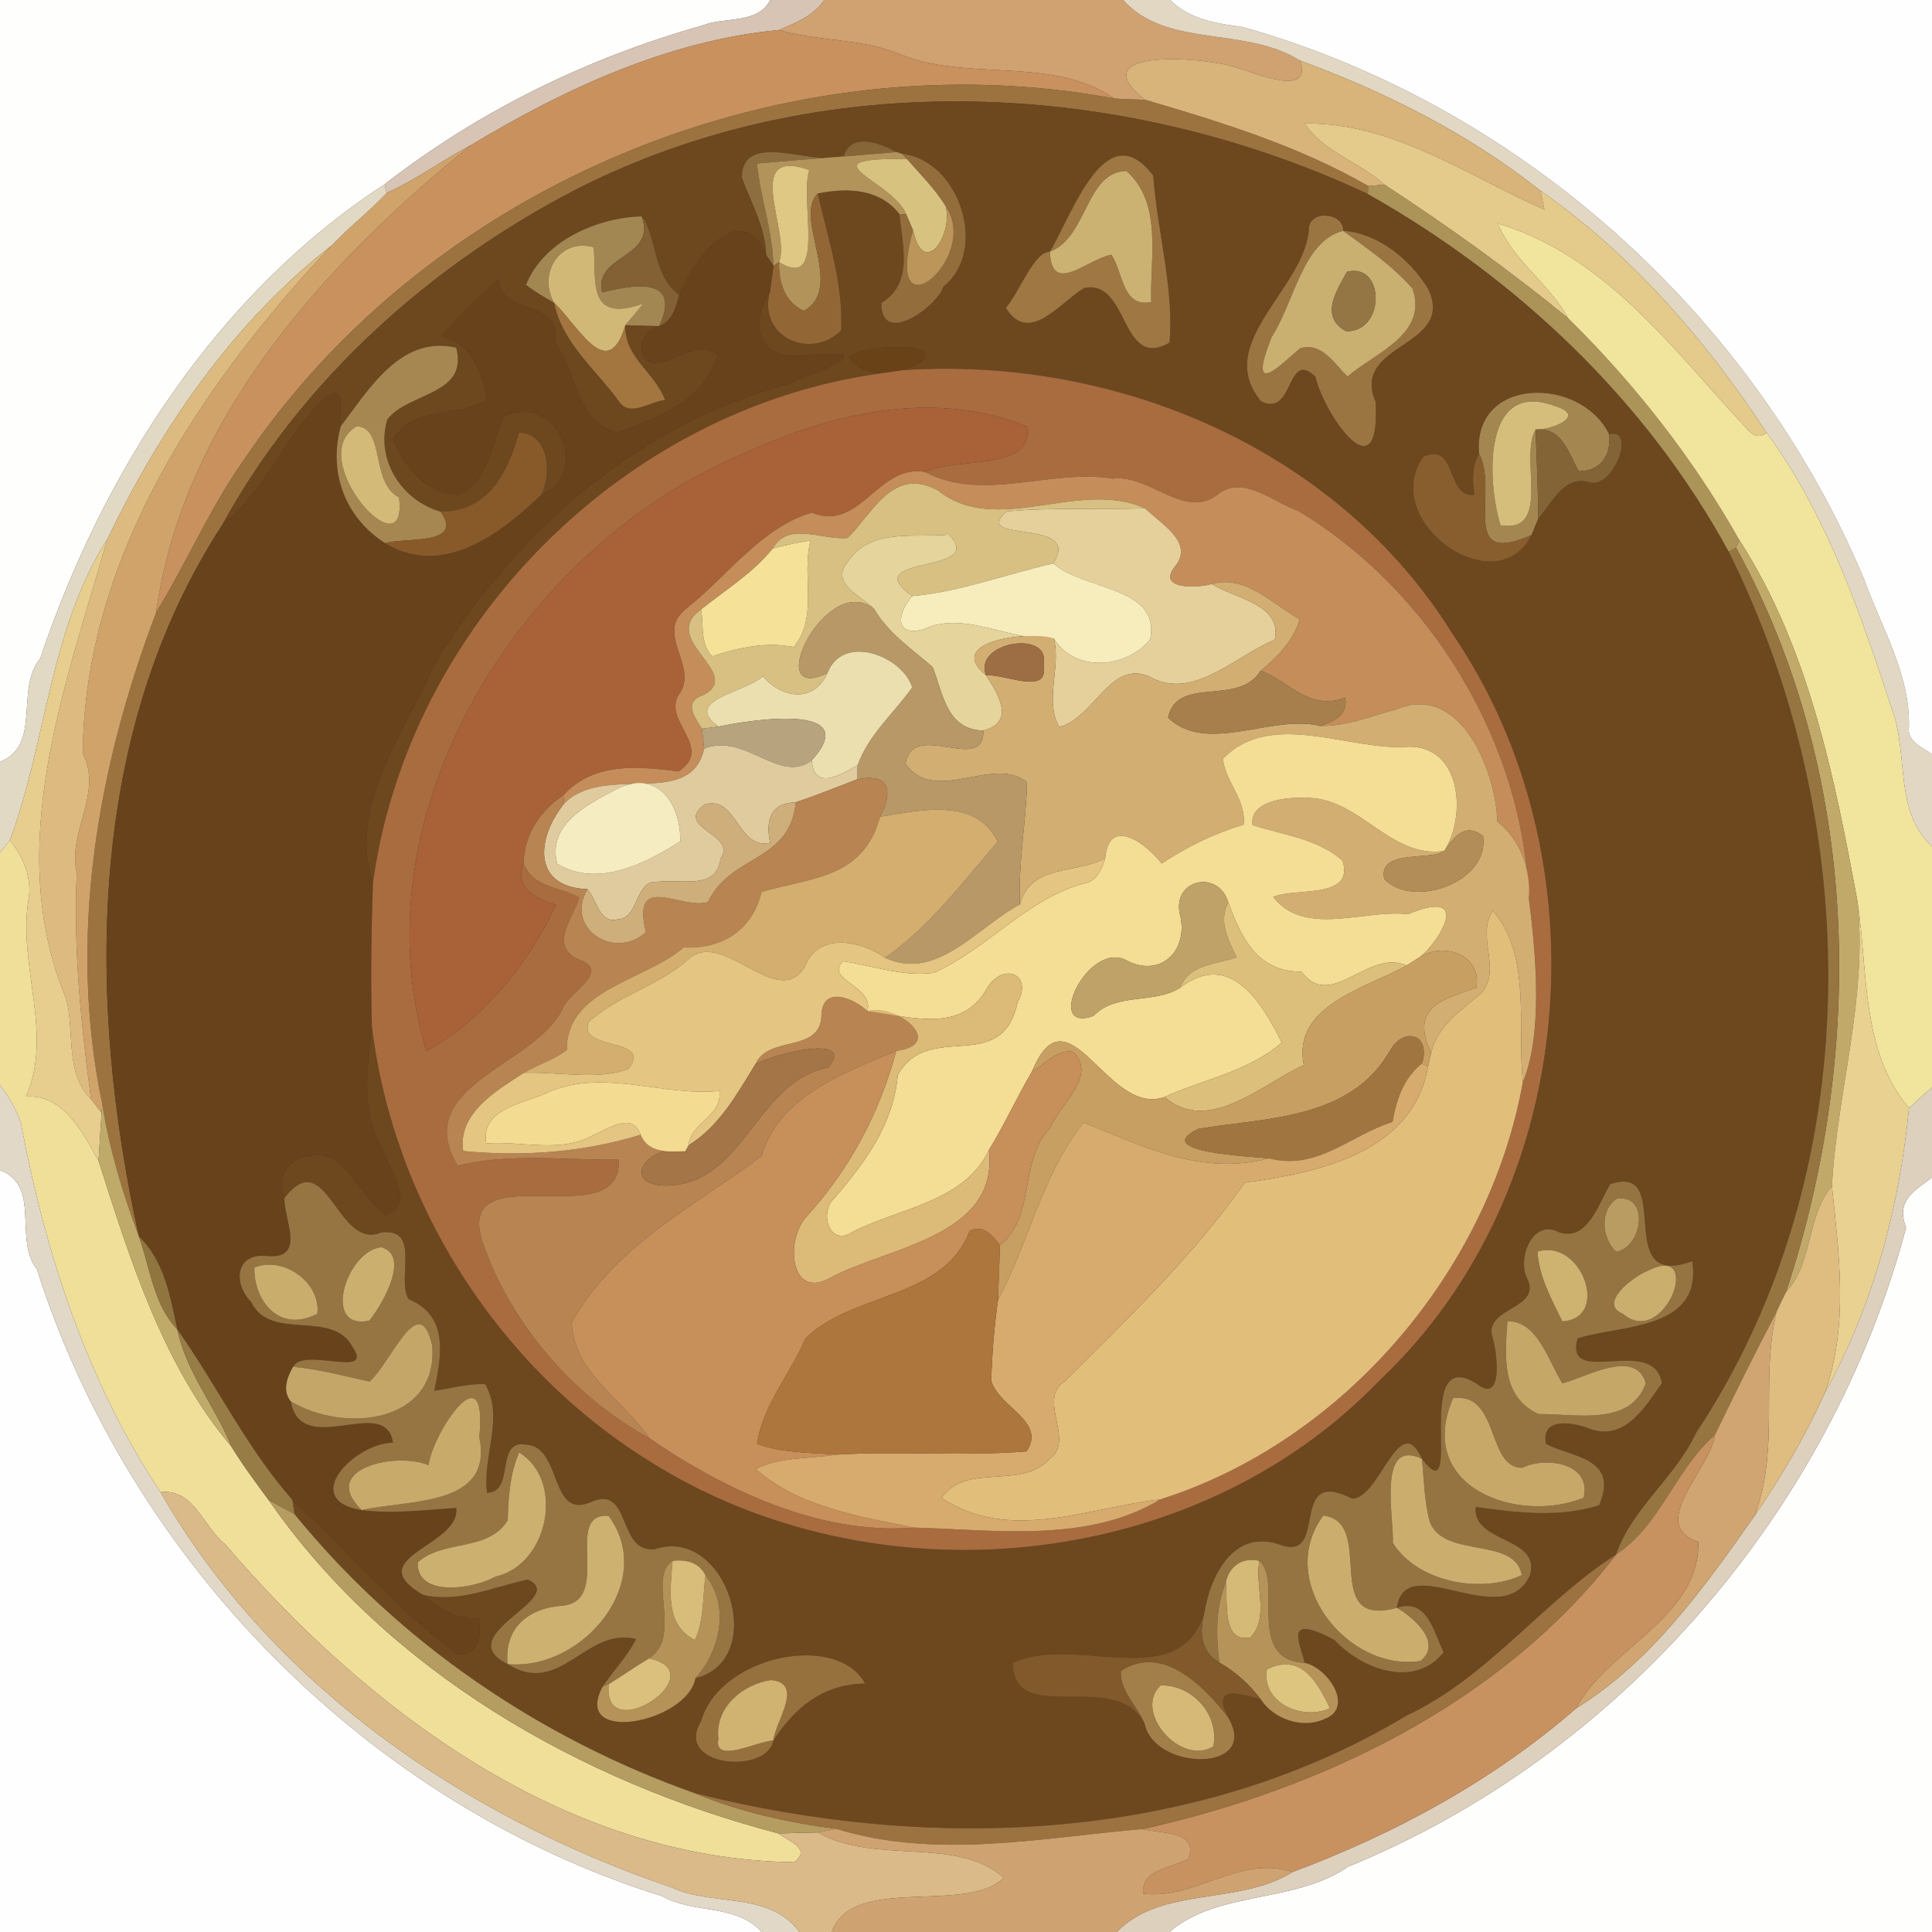 <?xml version="1.0" encoding="UTF-8" ?>
<!DOCTYPE svg PUBLIC "-//W3C//DTD SVG 1.1//EN" "http://www.w3.org/Graphics/SVG/1.1/DTD/svg11.dtd">
<svg width="250pt" height="250pt" viewBox="0 0 250 250" version="1.1" xmlns="http://www.w3.org/2000/svg">
<rect x="0" y="0" width="250" height="250" fill="#333333" stroke="none"/>
<g id="#fefefdff">
<path fill="#fefefd" opacity="1.00" d=" M 0.00 0.00 L 99.67 0.00 C 98.09 3.17 93.67 2.17 91.04 3.26 C 76.14 7.44 62.00 14.33 49.77 23.85 C 28.11 37.96 13.31 61.05 5.21 85.20 C 1.89 89.25 5.48 96.37 0.00 98.59 L 0.00 0.00 Z" />
<path fill="#fefefd" opacity="1.00" d=" M 246.65 158.83 C 245.18 155.24 248.02 153.93 250.00 152.36 L 250.00 250.00 L 151.32 250.00 C 157.51 244.61 167.53 246.33 174.45 241.54 C 209.66 227.17 236.94 195.46 246.65 158.83 Z" />
</g>
<g id="#d7c4b4ff">
<path fill="#d7c4b4" opacity="1.00" d=" M 99.67 0.00 L 106.68 0.00 C 105.27 2.03 102.98 2.99 100.78 3.88 C 86.48 5.26 73.12 11.45 60.94 18.78 C 57.24 20.72 53.86 23.26 50.03 24.97 L 49.77 23.85 C 62.00 14.33 76.14 7.44 91.04 3.26 C 93.67 2.17 98.09 3.17 99.67 0.00 Z" />
</g>
<g id="#d0a171ff">
<path fill="#d0a171" opacity="1.00" d=" M 106.68 0.00 L 145.33 0.00 C 150.95 6.29 161.19 3.37 168.21 7.84 C 169.89 12.63 162.65 9.52 160.26 8.83 C 156.46 7.37 139.54 6.05 148.15 12.91 C 146.84 12.89 145.53 12.84 144.23 12.76 C 135.88 7.10 125.07 10.73 116.04 6.86 C 111.15 4.95 105.78 5.36 100.78 3.88 C 102.98 2.99 105.27 2.03 106.68 0.00 Z" />
</g>
<g id="#e1d7c3ff">
<path fill="#e1d7c3" opacity="1.00" d=" M 145.33 0.00 L 151.43 0.00 C 153.90 2.52 157.41 3.04 160.78 3.49 C 196.58 13.58 226.80 40.65 241.20 74.92 C 243.44 81.19 247.14 87.12 247.02 94.00 C 246.71 95.98 248.71 96.63 250.00 97.60 L 250.00 109.55 C 245.10 104.98 246.96 97.86 244.92 92.09 C 240.80 79.57 236.48 66.73 228.60 55.99 C 220.73 44.02 211.14 32.90 199.33 24.68 C 190.00 17.28 179.34 11.93 168.21 7.84 C 161.19 3.37 150.95 6.29 145.33 0.00 Z" />
</g>
<g id="#fefefeff">
<path fill="#fefefe" opacity="1.00" d=" M 151.43 0.00 L 250.00 0.00 L 250.00 97.60 C 248.71 96.63 246.71 95.98 247.02 94.00 C 247.14 87.12 243.44 81.19 241.20 74.92 C 226.80 40.65 196.58 13.58 160.78 3.49 C 157.41 3.04 153.90 2.52 151.43 0.00 Z" />
<path fill="#fefefe" opacity="1.00" d=" M 0.00 151.41 C 5.39 153.48 1.72 160.33 4.77 164.22 C 16.84 202.06 47.73 233.52 85.74 245.38 C 89.80 247.70 95.24 246.30 98.57 250.00 L 0.00 250.00 L 0.00 151.41 Z" />
</g>
<g id="#c8915eff">
<path fill="#c8915e" opacity="1.00" d=" M 60.94 18.78 C 73.12 11.45 86.48 5.26 100.78 3.88 C 105.78 5.36 111.15 4.95 116.04 6.86 C 125.07 10.73 135.88 7.10 144.23 12.76 C 101.83 4.83 55.76 23.57 31.58 59.49 C 27.16 65.74 24.19 72.78 20.20 79.26 C 23.68 54.26 41.97 34.13 60.94 18.78 Z" />
</g>
<g id="#d8b37aff">
<path fill="#d8b37a" opacity="1.00" d=" M 148.15 12.91 C 139.54 6.05 156.46 7.37 160.26 8.83 C 162.65 9.52 169.89 12.63 168.21 7.84 C 179.34 11.93 190.00 17.28 199.33 24.68 C 199.46 25.29 199.72 26.52 199.85 27.13 C 189.80 22.70 180.25 15.83 168.82 15.98 C 171.30 19.72 175.90 20.94 179.12 23.88 C 178.60 23.93 177.57 24.03 177.05 24.08 C 168.07 18.90 158.04 15.82 148.15 12.91 Z" />
</g>
<g id="#9c733fff">
<path fill="#9c733f" opacity="1.00" d=" M 31.58 59.49 C 55.76 23.57 101.83 4.83 144.23 12.76 C 145.53 12.84 146.84 12.89 148.15 12.91 C 158.04 15.82 168.07 18.90 177.05 24.08 L 177.00 25.11 C 145.16 10.19 106.37 8.32 74.59 24.50 C 55.74 34.24 39.04 49.15 28.79 67.87 C 11.14 94.96 11.24 129.51 17.97 159.99 C 15.88 154.44 14.16 148.77 13.24 142.90 C 8.73 121.47 12.55 99.45 20.20 79.26 C 24.19 72.78 27.16 65.74 31.58 59.49 Z" />
</g>
<g id="#6d471eff">
<path fill="#6d471e" opacity="1.00" d=" M 74.59 24.50 C 106.37 8.32 145.16 10.19 177.00 25.11 C 196.34 36.01 213.03 51.83 223.70 71.40 C 241.31 106.82 241.73 151.84 219.47 185.41 C 216.79 191.18 211.18 195.13 209.12 201.15 C 199.55 207.28 192.53 217.08 182.00 221.99 C 154.50 238.54 120.27 239.69 89.85 232.02 C 69.77 224.90 51.58 212.49 38.11 195.93 C 38.04 195.47 37.91 194.55 37.84 194.09 C 44.98 200.66 51.28 208.23 59.12 214.00 C 61.89 214.64 62.41 211.38 61.92 209.38 C 58.97 209.68 56.77 208.06 54.73 206.37 C 59.39 207.47 63.82 205.33 68.30 204.40 C 73.72 206.82 58.07 211.54 65.68 215.33 C 72.50 219.66 75.84 210.45 82.31 212.09 C 81.18 214.33 79.40 216.14 78.00 218.21 C 73.85 225.88 88.97 222.93 89.99 217.15 C 99.54 214.83 94.05 197.41 84.78 200.45 C 79.78 201.10 81.79 191.87 76.35 194.41 C 71.07 196.62 72.77 187.07 68.00 186.93 C 64.01 186.29 66.69 193.12 63.03 193.16 C 62.37 188.58 65.30 183.39 62.78 179.12 C 60.55 178.99 58.39 179.68 56.20 179.95 C 57.18 175.23 58.04 170.26 52.88 168.11 C 51.25 165.51 54.57 158.86 49.35 159.48 C 43.63 161.94 42.28 147.84 36.79 155.05 C 36.18 153.12 36.43 151.23 38.30 150.13 C 44.70 147.24 45.89 154.61 49.97 157.19 C 53.79 155.79 50.44 151.36 49.43 148.61 C 46.60 143.73 47.57 138.10 48.12 132.81 C 50.89 155.65 64.40 176.88 83.97 189.04 C 113.03 207.46 154.50 203.68 178.57 178.57 C 204.43 154.17 207.83 111.14 187.97 82.04 C 173.10 58.06 144.42 46.05 116.82 47.90 C 125.06 44.75 113.43 43.93 109.86 46.18 C 110.78 47.73 112.45 48.14 114.13 48.29 C 80.77 52.79 52.81 80.91 48.26 114.23 C 44.92 104.18 52.34 94.93 56.16 86.10 C 66.35 69.16 82.43 54.90 101.83 49.75 C 104.36 48.50 115.72 44.95 104.04 46.00 C 98.26 46.75 96.79 42.21 99.63 37.72 C 98.00 43.64 104.96 46.65 108.84 42.76 C 109.14 36.66 107.13 30.88 105.82 25.03 C 109.74 24.26 113.84 24.42 116.39 27.70 C 116.76 31.86 118.24 36.61 114.05 39.21 C 113.99 44.93 121.28 39.68 122.08 37.09 C 127.96 32.39 124.15 20.74 116.76 19.91 L 116.02 19.68 C 113.76 18.42 110.12 17.11 109.15 20.25 C 105.62 21.66 96.06 16.65 95.99 22.97 C 97.19 26.27 99.06 29.39 99.14 33.01 C 95.95 25.40 89.76 33.55 87.90 38.16 C 84.45 35.74 84.97 30.31 83.03 28.00 C 77.30 28.14 70.31 31.17 68.07 36.86 C 69.21 37.74 70.46 38.47 71.70 39.18 C 72.76 44.42 77.12 47.82 80.10 51.95 C 81.47 54.05 84.16 51.92 86.05 51.77 C 84.83 48.28 80.72 46.20 80.92 42.08 C 82.38 42.11 83.84 42.15 85.30 42.20 C 83.13 42.77 82.00 45.62 84.22 46.93 C 87.21 47.22 90.10 43.74 92.87 45.93 C 91.10 51.89 85.32 53.94 80.05 55.97 C 74.47 54.86 74.79 48.19 71.82 44.42 C 72.72 38.41 64.74 41.13 64.51 36.12 C 61.96 38.47 59.36 40.82 57.17 43.52 C 60.91 44.32 62.57 48.35 62.96 51.77 C 59.21 54.05 53.04 52.54 50.92 56.97 C 52.35 60.48 55.61 64.36 59.76 63.90 C 63.37 61.68 63.59 57.44 65.18 53.95 C 72.08 50.51 76.65 61.35 70.04 64.02 C 71.46 61.26 70.97 55.99 67.16 55.99 C 65.64 61.23 63.29 66.14 57.03 66.21 C 52.02 64.83 48.51 59.45 50.14 54.24 C 52.93 50.72 60.66 51.13 59.03 44.99 C 51.86 43.33 47.75 50.37 44.09 55.16 C 43.72 53.66 44.95 49.61 42.24 51.32 C 36.96 56.14 34.51 63.37 28.79 67.87 C 39.04 49.15 55.74 34.24 74.59 24.50 M 135.85 32.57 C 133.81 32.56 132.01 37.59 130.16 39.85 C 133.19 44.71 137.14 39.12 140.28 37.28 C 146.13 36.01 144.93 48.01 151.33 44.34 C 151.97 37.53 149.71 29.69 149.23 22.72 C 143.07 14.61 138.77 27.72 135.85 32.57 M 169.39 29.34 C 169.19 37.14 156.83 44.32 163.19 51.92 C 167.49 54.10 166.41 45.11 170.21 48.73 C 171.27 53.46 178.68 64.39 178.00 52.00 C 174.71 44.29 188.50 45.00 184.77 37.32 C 182.47 33.58 178.31 30.16 173.79 29.86 C 173.96 27.63 169.78 27.09 169.39 29.34 M 191.39 58.70 C 190.48 60.38 190.47 62.21 190.82 64.03 C 187.07 64.56 188.63 57.14 184.19 59.09 C 178.28 67.37 193.63 78.31 198.17 69.23 C 198.39 68.69 198.83 67.62 199.05 67.09 C 200.92 65.01 202.44 61.31 205.83 62.46 C 208.86 63.06 211.76 55.27 208.22 56.20 C 204.56 48.64 190.53 48.67 191.39 58.70 M 208.36 153.23 C 206.87 155.72 205.37 160.78 201.67 159.42 C 198.31 157.71 196.34 162.76 197.57 165.35 C 199.69 169.41 192.08 169.10 193.09 172.97 C 193.58 174.08 194.82 182.08 191.01 179.00 C 182.56 173.82 189.63 196.14 184.00 188.78 C 181.07 182.26 178.61 193.80 175.00 193.94 C 166.64 189.66 171.93 201.68 166.00 200.02 C 159.68 197.49 156.56 203.95 155.81 208.86 C 152.33 219.28 139.04 211.37 131.05 215.18 C 131.12 223.63 144.35 215.81 148.10 223.02 C 149.39 229.28 163.25 229.35 158.87 222.15 C 156.86 217.95 160.27 219.17 163.13 219.88 C 164.77 222.44 168.54 223.76 171.37 222.45 C 175.31 221.02 171.86 215.79 168.81 215.17 C 168.40 212.87 165.77 208.54 172.69 212.22 C 176.13 215.97 183.04 218.59 186.81 213.80 C 185.49 211.10 184.68 206.74 180.76 208.05 C 181.82 200.38 194.44 211.37 197.96 203.88 C 199.51 198.79 190.51 199.77 190.95 195.00 C 196.22 195.74 201.75 196.43 206.93 194.78 C 209.57 188.57 203.30 188.59 200.04 186.83 C 199.43 183.49 203.08 184.02 205.14 184.67 C 210.08 186.89 212.77 182.18 215.05 178.99 C 214.01 172.60 202.37 179.72 204.13 173.19 C 209.78 171.41 220.33 172.17 218.98 163.20 C 208.43 167.07 216.83 150.36 208.36 153.23 M 90.72 222.72 C 87.13 228.62 99.25 229.69 100.06 225.23 C 102.87 220.92 106.49 217.94 111.94 217.85 C 108.29 211.13 93.14 214.23 90.72 222.72 Z" />
</g>
<g id="#e4ca8bff">
<path fill="#e4ca8b" opacity="1.00" d=" M 168.82 15.98 C 180.25 15.83 189.80 22.70 199.85 27.13 C 199.72 26.52 199.46 25.29 199.33 24.68 C 211.14 32.90 220.73 44.02 228.60 55.99 C 226.93 57.34 225.92 55.13 224.83 54.17 C 215.83 44.34 207.22 32.90 193.84 28.94 C 195.76 33.74 200.47 36.68 202.93 41.19 C 195.33 34.97 187.35 29.25 179.12 23.88 C 175.90 20.94 171.30 19.72 168.82 15.98 Z" />
</g>
<g id="#d0a36bff">
<path fill="#d0a36b" opacity="1.00" d=" M 50.03 24.97 C 53.86 23.26 57.24 20.72 60.94 18.78 C 41.97 34.13 23.68 54.26 20.20 79.26 C 12.55 99.45 8.73 121.47 13.24 142.90 L 13.14 144.02 C 12.80 143.57 12.12 142.69 11.78 142.24 C 10.48 132.54 9.48 122.78 9.93 112.98 C 8.68 107.61 13.37 102.68 10.71 97.52 C 10.89 72.11 26.11 49.66 42.87 31.80 C 45.14 29.40 47.77 27.38 50.03 24.97 Z" />
</g>
<g id="#866637ff">
<path fill="#866637" opacity="1.00" d=" M 109.15 20.25 C 110.12 17.11 113.76 18.42 116.02 19.68 C 114.30 19.82 110.87 20.10 109.15 20.25 Z" />
</g>
<g id="#8d6f3fff">
<path fill="#8d6f3f" opacity="1.00" d=" M 95.99 22.97 C 96.06 16.65 105.62 21.66 109.15 20.25 C 105.42 20.53 101.69 20.83 97.96 21.16 C 98.38 25.62 99.99 29.88 100.08 34.41 C 99.85 34.06 99.38 33.36 99.14 33.01 C 99.06 29.39 97.19 26.27 95.99 22.97 Z" />
</g>
<g id="#b2945bff">
<path fill="#b2945b" opacity="1.00" d=" M 109.15 20.25 C 110.87 20.10 114.30 19.82 116.02 19.68 L 116.76 19.91 L 117.35 20.57 C 103.74 20.41 115.52 23.32 117.29 27.76 L 116.39 27.70 C 113.84 24.42 109.74 24.26 105.82 25.03 C 102.59 28.20 109.45 37.25 103.99 40.23 C 101.50 39.05 100.74 36.48 100.81 33.91 C 106.99 37.74 103.44 25.96 104.72 22.00 C 95.92 18.91 102.36 30.12 100.81 33.91 L 100.08 34.41 C 99.99 29.88 98.38 25.62 97.96 21.16 C 101.69 20.83 105.42 20.53 109.15 20.25 Z" />
</g>
<g id="#936d3bff">
<path fill="#936d3b" opacity="1.00" d=" M 116.76 19.91 C 124.15 20.74 127.96 32.39 122.08 37.09 C 121.28 39.68 113.99 44.93 114.05 39.21 C 118.24 36.61 116.76 31.86 116.39 27.70 L 117.29 27.76 C 117.50 28.27 117.94 29.28 118.15 29.78 C 114.11 44.13 126.98 33.32 122.39 26.74 C 121.02 24.45 119.08 22.57 117.35 20.57 L 116.76 19.91 Z" />
</g>
<g id="#9e7742ff">
<path fill="#9e7742" opacity="1.00" d=" M 135.85 32.57 C 138.77 27.72 143.07 14.61 149.23 22.72 C 149.71 29.69 151.97 37.53 151.33 44.34 C 144.93 48.01 146.13 36.01 140.28 37.28 C 137.14 39.12 133.19 44.71 130.16 39.85 C 132.01 37.59 133.81 32.56 135.85 32.57 C 136.09 38.34 140.63 33.54 143.81 32.96 C 145.38 35.24 145.17 39.80 148.97 39.10 C 148.75 33.59 150.53 26.33 145.75 22.12 C 140.44 22.25 140.75 30.74 135.85 32.57 Z" />
</g>
<g id="#d8c27fff">
<path fill="#d8c27f" opacity="1.00" d=" M 117.29 27.76 C 115.52 23.32 103.74 20.41 117.35 20.57 C 119.08 22.57 121.02 24.45 122.39 26.74 C 123.30 30.62 119.48 36.05 118.15 29.78 C 117.94 29.28 117.50 28.27 117.29 27.76 Z" />
</g>
<g id="#dec883ff">
<path fill="#dec883" opacity="1.00" d=" M 100.81 33.91 C 102.36 30.12 95.92 18.91 104.72 22.00 C 103.44 25.96 106.99 37.74 100.81 33.91 Z" />
</g>
<g id="#ccb272ff">
<path fill="#ccb272" opacity="1.00" d=" M 135.85 32.57 C 140.75 30.74 140.44 22.25 145.75 22.12 C 150.53 26.33 148.75 33.59 148.97 39.10 C 145.17 39.80 145.38 35.24 143.81 32.96 C 140.63 33.54 136.09 38.34 135.85 32.57 Z" />
</g>
<g id="#e2d9c4ff">
<path fill="#e2d9c4" opacity="1.00" d=" M 5.21 85.20 C 13.31 61.05 28.11 37.96 49.77 23.85 L 50.03 24.97 C 47.77 27.38 45.14 29.40 42.87 31.80 C 30.24 41.65 20.77 55.40 13.88 69.79 C 6.39 81.50 6.05 95.95 1.27 108.74 C 0.95 109.13 0.32 109.91 0.00 110.31 L 0.00 98.59 C 5.48 96.37 1.89 89.25 5.21 85.20 Z" />
</g>
<g id="#ac9358ff">
<path fill="#ac9358" opacity="1.00" d=" M 177.05 24.08 C 177.57 24.03 178.60 23.93 179.12 23.88 C 187.35 29.25 195.33 34.97 202.93 41.19 C 211.58 49.70 219.11 59.34 225.08 69.90 L 224.65 70.88 L 223.70 71.40 C 213.03 51.83 196.34 36.01 177.00 25.11 L 177.05 24.08 Z" />
</g>
<g id="#936735ff">
<path fill="#936735" opacity="1.00" d=" M 103.99 40.23 C 109.45 37.25 102.59 28.20 105.82 25.03 C 107.13 30.88 109.14 36.66 108.84 42.76 C 104.96 46.65 98.00 43.64 99.63 37.72 C 99.79 36.62 99.94 35.51 100.08 34.41 L 100.81 33.91 C 100.74 36.48 101.50 39.05 103.99 40.23 Z" />
</g>
<g id="#bb955aff">
<path fill="#bb955a" opacity="1.00" d=" M 122.39 26.74 C 126.98 33.32 114.11 44.13 118.15 29.78 C 119.48 36.05 123.30 30.62 122.39 26.74 Z" />
</g>
<g id="#a38752ff">
<path fill="#a38752" opacity="1.00" d=" M 68.07 36.86 C 70.31 31.17 77.30 28.14 83.03 28.00 C 85.01 33.48 76.78 32.90 77.91 37.84 C 82.81 36.58 88.10 36.13 85.30 42.20 C 83.84 42.15 82.38 42.11 80.92 42.08 C 81.68 41.14 82.50 40.24 83.23 39.28 C 75.89 41.90 77.18 36.27 76.83 32.00 C 72.38 30.74 69.57 35.45 71.70 39.18 C 70.46 38.47 69.21 37.74 68.07 36.86 Z" />
</g>
<g id="#836135ff">
<path fill="#836135" opacity="1.00" d=" M 83.03 28.00 C 84.97 30.31 84.45 35.74 87.90 38.16 C 87.48 39.74 87.02 41.57 85.30 42.20 C 88.10 36.13 82.81 36.58 77.91 37.84 C 76.78 32.90 85.01 33.48 83.03 28.00 Z" />
</g>
<g id="#9b7541ff">
<path fill="#9b7541" opacity="1.00" d=" M 169.39 29.34 C 169.78 27.09 173.96 27.63 173.79 29.86 C 168.54 31.23 167.48 39.12 164.58 43.55 C 161.09 52.25 166.22 46.67 168.25 45.07 C 171.06 44.24 172.66 47.08 174.37 48.72 C 177.97 45.63 184.79 43.29 182.79 37.36 C 180.22 34.39 176.93 32.17 173.79 29.86 C 178.31 30.16 182.47 33.58 184.77 37.32 C 188.50 45.00 174.71 44.29 178.00 52.00 C 178.68 64.39 171.27 53.46 170.21 48.73 C 166.41 45.11 167.49 54.10 163.19 51.92 C 156.83 44.32 169.19 37.14 169.39 29.34 Z" />
</g>
<g id="#68421bff">
<path fill="#68421b" opacity="1.00" d=" M 87.90 38.16 C 89.76 33.55 95.95 25.40 99.14 33.01 C 99.38 33.36 99.85 34.06 100.08 34.41 C 99.94 35.51 99.79 36.62 99.63 37.72 C 96.79 42.21 98.26 46.75 104.04 46.00 C 115.72 44.95 104.36 48.50 101.83 49.75 C 82.43 54.90 66.35 69.16 56.16 86.10 C 52.34 94.93 44.92 104.18 48.26 114.23 C 48.04 120.41 47.97 126.61 48.12 132.81 C 47.57 138.10 46.60 143.73 49.43 148.61 C 50.44 151.36 53.79 155.79 49.97 157.19 C 45.89 154.61 44.70 147.24 38.30 150.13 C 36.43 151.23 36.18 153.12 36.79 155.05 C 36.81 158.01 39.57 162.88 34.65 162.54 C 30.55 162.01 30.05 165.98 32.50 168.47 C 34.97 173.67 42.98 169.34 45.61 174.29 C 48.52 178.49 39.24 174.25 37.93 176.86 C 37.16 178.19 36.50 179.96 37.62 181.33 C 39.02 188.89 49.92 180.34 50.85 186.68 C 45.93 186.73 38.65 194.08 46.81 195.41 C 50.89 195.91 54.96 195.40 59.03 195.12 C 59.68 200.04 46.44 201.54 54.73 206.37 C 56.77 208.06 58.97 209.68 61.92 209.38 C 62.41 211.38 61.89 214.64 59.12 214.00 C 51.28 208.23 44.98 200.66 37.84 194.09 C 31.93 187.38 28.04 179.22 22.94 172.02 C 22.02 167.75 21.28 163.16 17.97 159.99 C 11.24 129.51 11.14 94.96 28.79 67.87 C 34.51 63.37 36.96 56.14 42.24 51.32 C 44.95 49.61 43.72 53.66 44.09 55.16 C 42.46 61.20 44.68 66.99 49.84 70.29 C 57.28 74.83 64.80 69.05 70.04 64.02 C 76.65 61.35 72.08 50.51 65.18 53.95 C 63.59 57.44 63.37 61.68 59.76 63.90 C 55.61 64.36 52.35 60.48 50.92 56.97 C 53.04 52.54 59.21 54.05 62.96 51.77 C 62.57 48.35 60.91 44.32 57.17 43.52 C 59.36 40.82 61.96 38.47 64.51 36.12 C 64.74 41.13 72.72 38.41 71.82 44.42 C 74.79 48.19 74.47 54.86 80.05 55.97 C 85.32 53.94 91.10 51.89 92.87 45.93 C 90.10 43.74 87.21 47.22 84.22 46.93 C 82.00 45.62 83.13 42.77 85.30 42.20 C 87.02 41.57 87.48 39.74 87.90 38.16 Z" />
</g>
<g id="#f1e49dff">
<path fill="#f1e49d" opacity="1.00" d=" M 193.84 28.94 C 207.22 32.90 215.83 44.34 224.83 54.17 C 225.92 55.13 226.93 57.34 228.60 55.99 C 236.48 66.73 240.80 79.57 244.92 92.09 C 246.96 97.86 245.10 104.98 250.00 109.55 L 250.00 140.68 C 249.01 141.58 248.01 142.48 247.02 143.38 C 240.78 136.05 241.73 125.61 240.37 116.72 C 237.37 100.57 234.11 83.94 225.08 69.90 C 219.11 59.34 211.58 49.70 202.93 41.19 C 200.47 36.68 195.76 33.74 193.84 28.94 Z" />
</g>
<g id="#c9af70ff">
<path fill="#c9af70" opacity="1.00" d=" M 164.58 43.55 C 167.48 39.12 168.54 31.23 173.79 29.86 C 176.93 32.17 180.22 34.39 182.79 37.36 C 184.79 43.29 177.97 45.63 174.37 48.72 C 172.66 47.08 171.06 44.24 168.25 45.07 C 166.22 46.67 161.09 52.25 164.58 43.55 M 174.30 35.17 C 172.91 37.66 170.75 40.98 174.18 42.86 C 179.30 43.00 179.23 33.92 174.30 35.17 Z" />
</g>
<g id="#ddbb80ff">
<path fill="#ddbb80" opacity="1.00" d=" M 13.88 69.79 C 20.77 55.40 30.24 41.65 42.87 31.80 C 26.11 49.66 10.89 72.11 10.71 97.52 C 13.37 102.68 8.68 107.61 9.93 112.98 C 9.48 122.78 10.48 132.54 11.78 142.24 C 8.35 138.79 9.70 133.57 8.57 129.24 C 0.39 109.76 8.43 88.89 13.88 69.79 Z" />
</g>
<g id="#d1b877ff">
<path fill="#d1b877" opacity="1.00" d=" M 71.70 39.18 C 69.57 35.45 72.38 30.74 76.83 32.00 C 77.18 36.27 75.89 41.90 83.23 39.28 C 82.50 40.24 81.68 41.14 80.92 42.08 C 78.67 49.80 74.74 42.04 71.70 39.18 Z" />
</g>
<g id="#947645ff">
<path fill="#947645" opacity="1.00" d=" M 174.30 35.17 C 179.23 33.92 179.30 43.00 174.18 42.86 C 170.75 40.98 172.91 37.66 174.30 35.17 Z" />
</g>
<g id="#a3763fff">
<path fill="#a3763f" opacity="1.00" d=" M 71.70 39.18 C 74.74 42.04 78.67 49.80 80.92 42.08 C 80.72 46.20 84.83 48.28 86.05 51.77 C 84.16 51.92 81.47 54.05 80.10 51.95 C 77.12 47.82 72.76 44.42 71.70 39.18 Z" />
</g>
<g id="#a78751ff">
<path fill="#a78751" opacity="1.00" d=" M 44.09 55.16 C 47.75 50.37 51.86 43.33 59.03 44.99 C 60.66 51.13 52.93 50.72 50.14 54.24 C 48.51 59.45 52.02 64.83 57.03 66.21 C 60.13 70.66 52.33 69.49 49.84 70.29 C 44.68 66.99 42.46 61.20 44.09 55.16 M 46.20 55.15 C 39.06 59.14 52.89 74.52 51.63 64.36 C 47.89 62.42 49.89 55.43 46.20 55.15 Z" />
</g>
<g id="#694217ff">
<path fill="#694217" opacity="1.00" d=" M 109.86 46.18 C 113.43 43.93 125.06 44.75 116.82 47.90 C 116.15 47.99 114.81 48.19 114.13 48.29 C 112.45 48.14 110.78 47.73 109.86 46.18 Z" />
</g>
<g id="#a96c3fff">
<path fill="#a96c3f" opacity="1.00" d=" M 114.13 48.29 C 114.81 48.19 116.15 47.99 116.82 47.90 C 144.42 46.05 173.10 58.06 187.97 82.04 C 207.83 111.14 204.43 154.17 178.57 178.57 C 154.50 203.68 113.03 207.46 83.97 189.04 C 64.40 176.88 50.89 155.65 48.12 132.81 C 47.97 126.61 48.04 120.41 48.26 114.23 C 52.81 80.91 80.77 52.79 114.13 48.29 M 89.79 61.80 C 64.56 75.92 46.55 107.25 55.17 135.98 C 62.33 132.19 68.51 124.60 71.94 117.08 C 69.45 116.36 66.40 114.85 67.76 111.74 C 69.06 115.00 72.45 114.67 74.96 116.17 C 74.21 118.69 70.97 122.41 74.83 124.14 C 79.30 125.75 73.46 128.34 72.70 130.69 C 69.15 137.92 53.07 140.44 59.20 150.84 C 66.02 149.18 73.11 150.14 80.05 150.06 C 80.67 160.09 58.76 149.04 62.41 160.64 C 65.98 171.23 74.33 180.86 84.01 186.09 C 93.81 192.82 106.12 198.65 118.29 197.67 C 128.72 197.95 140.81 199.71 150.14 194.02 C 173.86 186.52 192.68 164.43 197.06 140.01 C 199.64 133.87 198.79 123.65 197.83 116.24 C 197.14 96.26 185.18 76.39 167.94 66.08 C 164.89 65.05 161.06 61.53 157.80 63.81 C 153.40 67.51 148.80 61.31 144.02 61.93 C 136.03 60.60 127.22 65.04 119.72 61.08 C 123.91 59.04 133.78 61.10 132.90 55.18 C 118.21 49.38 103.00 54.93 89.79 61.80 Z" />
</g>
<g id="#a48650ff">
<path fill="#a48650" opacity="1.00" d=" M 191.39 58.70 C 190.53 48.67 204.56 48.64 208.22 56.20 C 208.51 58.91 207.13 60.96 204.29 60.97 C 202.93 58.59 202.16 55.26 198.71 55.58 C 200.82 55.65 205.29 53.82 201.36 52.60 C 191.61 48.81 192.50 62.72 194.17 67.97 C 200.88 69.07 196.55 59.17 198.71 55.58 C 198.83 59.41 199.03 63.25 199.05 67.09 C 198.83 67.62 198.39 68.69 198.17 69.23 C 188.60 73.49 194.02 63.66 191.39 58.70 Z" />
</g>
<g id="#d5be7bff">
<path fill="#d5be7b" opacity="1.00" d=" M 194.17 67.97 C 192.50 62.72 191.61 48.81 201.36 52.60 C 205.29 53.82 200.82 55.65 198.71 55.58 C 196.55 59.17 200.88 69.07 194.17 67.97 Z" />
</g>
<g id="#a96137ff">
<path fill="#a96137" opacity="1.00" d=" M 89.79 61.80 C 103.00 54.93 118.21 49.38 132.90 55.18 C 133.78 61.10 123.91 59.04 119.72 61.08 C 113.68 59.92 111.27 68.93 105.06 66.33 C 98.51 68.22 94.01 74.68 88.78 78.77 C 84.65 81.99 90.50 86.26 87.87 89.84 C 85.62 93.28 92.49 96.75 87.80 99.82 C 82.54 99.15 76.79 98.59 72.88 102.93 C 69.88 104.90 67.80 108.06 67.76 111.74 C 66.40 114.85 69.45 116.36 71.94 117.08 C 68.51 124.60 62.33 132.19 55.17 135.98 C 46.55 107.25 64.56 75.92 89.79 61.80 Z" />
</g>
<g id="#d3ba78ff">
<path fill="#d3ba78" opacity="1.00" d=" M 46.20 55.15 C 49.89 55.43 47.89 62.42 51.63 64.36 C 52.89 74.52 39.06 59.14 46.20 55.15 Z" />
</g>
<g id="#895a29ff">
<path fill="#895a29" opacity="1.00" d=" M 67.16 55.99 C 70.97 55.99 71.46 61.26 70.04 64.02 C 64.80 69.05 57.28 74.83 49.84 70.29 C 52.33 69.49 60.13 70.66 57.03 66.21 C 63.29 66.14 65.64 61.23 67.16 55.99 Z" />
</g>
<g id="#836437ff">
<path fill="#836437" opacity="1.00" d=" M 198.71 55.58 C 202.16 55.26 202.93 58.59 204.29 60.97 C 207.13 60.96 208.51 58.91 208.22 56.20 C 211.76 55.27 208.86 63.06 205.83 62.46 C 202.44 61.31 200.92 65.01 199.05 67.09 C 199.03 63.25 198.83 59.41 198.71 55.58 Z" />
</g>
<g id="#895e2eff">
<path fill="#895e2e" opacity="1.00" d=" M 184.19 59.09 C 188.63 57.14 187.07 64.56 190.82 64.03 C 190.47 62.21 190.48 60.38 191.39 58.70 C 194.02 63.66 188.60 73.49 198.17 69.23 C 193.63 78.31 178.28 67.37 184.19 59.09 Z" />
</g>
<g id="#c48d5aff">
<path fill="#c48d5a" opacity="1.00" d=" M 105.06 66.33 C 111.27 68.93 113.68 59.92 119.72 61.08 C 127.22 65.04 136.03 60.60 144.02 61.93 C 148.80 61.31 153.40 67.51 157.80 63.81 C 161.06 61.53 164.89 65.05 167.94 66.08 C 185.18 76.39 197.14 96.26 197.83 116.24 C 198.05 112.23 196.76 108.76 193.75 106.29 C 193.60 99.85 189.01 88.37 180.83 91.74 C 177.53 92.63 174.30 93.99 170.82 93.94 C 172.62 93.33 174.49 92.57 174.06 90.29 C 169.28 92.03 166.85 88.13 163.13 86.79 C 165.30 85.02 167.39 82.89 168.17 80.13 C 164.71 78.21 161.16 74.31 156.81 75.57 C 154.84 76.14 149.48 76.30 152.14 73.17 C 154.50 70.10 150.08 67.71 148.17 65.77 C 139.59 61.92 128.97 69.51 121.43 63.50 C 115.53 60.22 112.96 66.43 109.67 69.62 C 106.35 69.92 101.99 67.41 99.99 70.98 C 97.42 74.18 93.88 76.32 90.73 78.86 C 85.11 82.78 96.49 87.18 90.96 89.96 C 88.43 90.83 89.83 92.71 90.83 94.29 C 90.90 94.94 91.05 96.24 91.12 96.88 C 89.34 104.82 78.27 98.65 73.00 103.98 L 72.88 102.93 C 76.79 98.59 82.54 99.15 87.80 99.82 C 92.49 96.75 85.62 93.28 87.87 89.84 C 90.50 86.26 84.65 81.99 88.78 78.77 C 94.01 74.68 98.51 68.22 105.06 66.33 Z" />
</g>
<g id="#d7c081ff">
<path fill="#d7c081" opacity="1.00" d=" M 109.67 69.62 C 112.96 66.43 115.53 60.22 121.43 63.50 C 128.97 69.51 139.59 61.92 148.17 65.77 C 142.20 65.99 136.19 65.63 130.25 66.18 C 125.48 70.45 140.17 66.87 136.30 72.91 C 130.20 74.28 124.30 76.58 118.03 77.14 C 110.58 71.73 128.00 74.39 122.77 69.19 C 118.28 69.63 112.62 68.27 109.69 72.73 C 107.34 75.48 111.49 77.13 113.09 78.78 C 106.92 73.85 98.40 91.26 107.07 87.10 C 105.34 91.03 101.12 90.38 98.71 87.51 C 96.50 89.62 88.17 90.55 92.98 94.02 C 92.44 94.09 91.37 94.23 90.83 94.29 C 89.83 92.71 88.43 90.83 90.96 89.96 C 96.49 87.18 85.11 82.78 90.73 78.86 C 91.05 80.89 90.61 83.30 92.14 84.92 C 95.59 83.82 99.09 83.00 102.71 83.73 C 105.97 79.71 103.66 74.56 104.89 69.95 C 103.23 70.16 101.60 70.56 99.99 70.98 C 101.99 67.41 106.35 69.92 109.67 69.62 Z" />
</g>
<g id="#e5d09bff">
<path fill="#e5d09b" opacity="1.00" d=" M 130.25 66.18 C 136.19 65.63 142.20 65.99 148.17 65.77 C 150.08 67.71 154.50 70.10 152.14 73.17 C 149.48 76.30 154.84 76.14 156.81 75.57 C 159.64 77.43 165.97 78.14 164.95 82.78 C 159.73 84.92 154.31 90.83 148.59 87.48 C 143.59 85.47 141.57 92.94 137.06 94.06 C 135.12 90.63 137.31 86.38 136.38 82.64 C 139.12 87.08 145.76 86.51 148.84 82.74 C 150.19 75.79 140.23 76.43 136.30 72.91 C 140.17 66.87 125.48 70.45 130.25 66.18 Z" />
</g>
<g id="#e5d49bff">
<path fill="#e5d49b" opacity="1.00" d=" M 109.69 72.73 C 112.62 68.27 118.28 69.63 122.77 69.19 C 128.00 74.39 110.58 71.73 118.03 77.14 C 116.04 79.41 115.75 82.51 119.55 81.41 C 124.79 78.94 130.78 83.01 136.38 82.64 C 134.04 81.60 121.92 82.72 127.58 87.38 C 129.19 89.81 131.42 93.45 127.25 94.53 C 122.48 94.45 122.04 89.75 120.68 86.31 C 117.94 83.96 114.96 81.96 113.09 78.78 C 111.49 77.13 107.34 75.48 109.69 72.73 Z" />
</g>
<g id="#e7ce8fff">
<path fill="#e7ce8f" opacity="1.00" d=" M 1.27 108.74 C 6.05 95.95 6.39 81.50 13.88 69.79 C 8.43 88.89 0.39 109.76 8.57 129.24 C 9.70 133.57 8.35 138.79 11.78 142.24 C 12.12 142.69 12.80 143.57 13.14 144.02 C 13.02 146.08 12.87 148.15 12.75 150.21 C 10.66 146.53 8.25 141.58 3.35 141.90 C 6.94 133.92 2.36 125.05 3.65 116.64 C 4.24 113.75 3.08 110.95 1.27 108.74 Z" />
</g>
<g id="#f5e197ff">
<path fill="#f5e197" opacity="1.00" d=" M 99.99 70.98 C 101.60 70.56 103.23 70.16 104.89 69.95 C 103.66 74.56 105.97 79.71 102.71 83.73 C 99.09 83.00 95.59 83.82 92.14 84.92 C 90.61 83.30 91.05 80.89 90.73 78.86 C 93.88 76.32 97.42 74.18 99.99 70.98 Z" />
</g>
<g id="#c1a96aff">
<path fill="#c1a96a" opacity="1.00" d=" M 225.08 69.90 C 234.11 83.94 237.37 100.57 240.37 116.72 C 241.66 129.23 237.73 141.15 237.05 153.48 C 233.70 157.47 234.65 163.39 231.11 167.20 C 241.45 135.83 240.76 100.23 224.65 70.88 L 225.08 69.90 Z" />
</g>
<g id="#967541ff">
<path fill="#967541" opacity="1.00" d=" M 223.70 71.40 L 224.65 70.88 C 240.76 100.23 241.45 135.83 231.11 167.20 C 230.68 168.05 230.26 168.92 229.87 169.79 C 227.11 175.04 224.49 180.35 221.91 185.68 C 216.79 190.10 214.89 197.35 209.12 201.15 C 211.18 195.13 216.79 191.18 219.47 185.41 C 241.73 151.84 241.31 106.82 223.70 71.40 Z" />
</g>
<g id="#f7edbcff">
<path fill="#f7edbc" opacity="1.00" d=" M 118.03 77.14 C 124.30 76.58 130.20 74.28 136.30 72.91 C 140.23 76.43 150.19 75.79 148.84 82.74 C 145.76 86.51 139.12 87.08 136.38 82.64 C 130.78 83.01 124.79 78.94 119.55 81.41 C 115.75 82.51 116.04 79.41 118.03 77.14 Z" />
</g>
<g id="#d2ae72ff">
<path fill="#d2ae72" opacity="1.00" d=" M 156.81 75.57 C 161.16 74.31 164.71 78.21 168.17 80.13 C 167.39 82.89 165.30 85.02 163.13 86.79 C 160.24 91.49 152.37 87.33 151.14 92.86 C 156.17 97.70 164.64 92.36 170.82 93.94 C 174.30 93.99 177.53 92.63 180.83 91.74 C 189.01 88.37 193.60 99.85 193.75 106.29 C 196.76 108.76 198.05 112.23 197.83 116.24 C 198.79 123.65 199.64 133.87 197.06 140.01 C 196.28 132.84 198.24 123.67 193.16 117.84 C 190.94 121.24 194.45 125.53 191.61 128.59 C 189.05 130.76 186.03 132.72 185.19 136.22 C 182.27 130.11 187.07 129.26 191.03 127.81 C 191.80 123.66 186.96 121.84 183.81 123.79 C 186.25 121.77 190.63 114.78 182.18 118.30 C 176.63 117.61 168.84 121.32 164.75 116.07 C 167.59 114.80 175.33 116.44 173.73 111.37 C 170.47 108.49 166.06 108.06 162.08 106.76 C 161.63 103.70 166.37 103.11 168.68 103.26 C 175.84 102.90 179.75 111.19 186.89 110.11 C 185.13 111.44 178.29 109.80 179.12 113.75 C 182.93 117.67 192.78 114.10 191.91 108.20 C 189.64 106.38 188.17 108.23 186.89 110.11 C 189.78 105.55 189.12 96.63 182.35 96.62 C 174.73 97.28 164.50 91.66 158.24 98.20 C 158.54 101.14 161.30 103.55 160.92 106.70 C 157.10 107.85 153.63 109.56 150.32 111.74 C 148.34 109.17 143.51 105.52 143.01 111.07 C 139.07 113.14 133.40 111.78 131.98 117.03 C 131.74 111.73 132.77 106.50 132.90 101.23 C 128.60 97.64 120.94 104.25 117.18 98.83 C 118.09 92.99 127.35 100.34 127.25 94.53 C 131.42 93.45 129.19 89.81 127.58 87.38 C 130.27 87.23 135.79 90.08 135.03 86.01 C 136.08 81.44 125.93 82.99 127.58 87.38 C 121.92 82.72 134.04 81.60 136.38 82.64 C 137.31 86.38 135.12 90.63 137.06 94.06 C 141.57 92.94 143.59 85.47 148.59 87.48 C 154.31 90.83 159.73 84.92 164.95 82.78 C 165.97 78.14 159.64 77.43 156.81 75.57 Z" />
</g>
<g id="#b89867ff">
<path fill="#b89867" opacity="1.00" d=" M 107.07 87.10 C 98.40 91.26 106.92 73.85 113.09 78.78 C 114.96 81.96 117.94 83.96 120.68 86.31 C 122.04 89.75 122.48 94.45 127.25 94.53 C 127.35 100.34 118.09 92.99 117.18 98.83 C 120.94 104.25 128.60 97.64 132.90 101.23 C 132.77 106.50 131.74 111.73 131.98 117.03 C 126.49 119.91 121.23 127.06 114.55 123.94 C 120.24 119.93 124.50 114.27 129.10 108.92 C 126.32 103.12 119.11 104.84 113.87 105.69 C 115.61 102.44 115.15 99.96 110.90 100.85 C 110.91 100.39 110.95 99.47 110.97 99.01 C 112.40 95.04 115.67 92.30 118.04 88.94 C 116.76 84.88 109.08 81.89 107.07 87.10 Z" />
</g>
<g id="#ebdfb0ff">
<path fill="#ebdfb0" opacity="1.00" d=" M 107.07 87.10 C 109.08 81.89 116.76 84.88 118.04 88.94 C 115.67 92.30 112.40 95.04 110.97 99.01 C 108.75 100.27 105.40 102.37 105.02 98.41 C 111.72 91.02 97.74 93.01 92.98 94.02 C 88.17 90.55 96.50 89.62 98.71 87.51 C 101.12 90.38 105.34 91.03 107.07 87.10 Z" />
</g>
<g id="#9d6d44ff">
<path fill="#9d6d44" opacity="1.00" d=" M 127.58 87.38 C 125.93 82.99 136.08 81.44 135.03 86.01 C 135.79 90.08 130.27 87.23 127.58 87.38 Z" />
</g>
<g id="#a67f4dff">
<path fill="#a67f4d" opacity="1.00" d=" M 151.14 92.86 C 152.37 87.33 160.24 91.49 163.13 86.79 C 166.85 88.13 169.28 92.03 174.06 90.29 C 174.49 92.57 172.62 93.33 170.82 93.94 C 164.64 92.36 156.17 97.70 151.14 92.86 Z" />
</g>
<g id="#b7a37dff">
<path fill="#b7a37d" opacity="1.00" d=" M 92.98 94.02 C 97.74 93.01 111.72 91.02 105.02 98.41 C 100.93 101.55 96.36 94.73 91.12 96.88 C 91.05 96.24 90.90 94.94 90.83 94.29 C 91.37 94.23 92.44 94.09 92.98 94.02 Z" />
</g>
<g id="#f4dd94ff">
<path fill="#f4dd94" opacity="1.00" d=" M 158.24 98.20 C 164.50 91.66 174.73 97.28 182.35 96.62 C 189.12 96.63 189.78 105.55 186.89 110.11 C 179.75 111.19 175.84 102.90 168.68 103.26 C 166.37 103.11 161.63 103.70 162.08 106.76 C 166.06 108.06 170.47 108.49 173.73 111.37 C 175.33 116.44 167.59 114.80 164.75 116.07 C 168.84 121.32 176.63 117.61 182.18 118.30 C 190.63 114.78 186.25 121.77 183.81 123.79 C 183.37 124.07 182.48 124.65 182.03 124.93 C 176.99 122.70 172.25 130.93 168.39 125.72 C 162.69 125.84 160.55 121.19 158.94 116.76 C 157.60 112.41 151.62 113.83 152.69 118.35 C 153.83 122.94 150.25 126.58 145.82 124.30 C 140.89 121.53 134.97 133.76 141.48 131.47 C 144.45 128.38 149.22 129.97 152.69 127.83 C 159.09 122.88 163.22 129.57 165.86 134.90 C 161.59 138.66 155.75 139.66 150.69 141.95 C 143.28 144.63 138.22 127.30 133.54 138.66 C 131.58 141.98 129.99 145.52 127.96 148.81 C 124.93 155.48 116.25 156.36 110.37 159.39 C 107.33 161.46 105.91 156.87 108.01 155.00 C 111.99 150.34 115.61 145.47 116.17 139.12 C 120.21 131.88 129.57 139.34 131.68 129.70 C 133.68 126.09 129.90 124.46 127.77 127.79 C 124.47 133.89 117.69 131.51 112.24 130.83 C 113.14 127.56 106.62 126.78 109.08 124.38 C 112.96 124.95 116.87 126.43 120.83 125.88 C 127.80 122.76 132.84 116.31 140.33 114.30 C 141.95 114.03 142.58 112.45 143.01 111.07 C 143.51 105.52 148.34 109.17 150.32 111.74 C 153.63 109.56 157.10 107.85 160.92 106.70 C 161.30 103.55 158.54 101.14 158.24 98.20 Z" />
</g>
<g id="#e0cb9eff">
<path fill="#e0cb9e" opacity="1.00" d=" M 91.12 96.88 C 96.36 94.73 100.93 101.55 105.02 98.41 C 105.40 102.37 108.75 100.27 110.97 99.01 C 110.95 99.47 110.91 100.39 110.90 100.85 C 108.27 101.88 105.64 102.92 102.96 103.82 C 100.05 103.90 98.95 105.64 99.65 109.06 C 95.42 109.99 95.41 102.94 91.22 104.07 C 87.04 107.12 95.52 107.92 93.23 111.13 C 92.72 115.25 88.12 113.69 85.08 114.11 C 82.10 113.86 82.74 118.84 79.94 118.96 C 77.50 119.57 77.28 116.43 76.02 115.06 C 68.85 114.79 69.37 108.49 73.00 103.98 C 78.27 98.65 89.34 104.82 91.12 96.88 M 79.37 102.33 C 75.74 104.23 70.79 106.86 72.11 111.79 C 77.34 114.89 83.48 111.79 88.03 108.86 C 88.11 104.13 85.13 99.18 79.37 102.33 Z" />
</g>
<g id="#b88452ff">
<path fill="#b88452" opacity="1.00" d=" M 102.96 103.82 C 105.64 102.92 108.27 101.88 110.90 100.85 C 115.15 99.96 115.61 102.44 113.87 105.69 C 111.70 113.76 104.84 113.53 98.54 115.41 C 97.38 120.24 93.63 122.82 88.46 122.60 C 83.44 126.92 73.26 127.99 73.35 135.85 C 71.68 137.15 69.58 137.75 67.77 138.83 C 64.29 141.10 59.18 144.04 59.94 148.94 C 67.75 149.69 75.45 149.12 82.90 146.84 C 83.89 149.28 86.50 149.02 88.69 148.96 C 84.92 147.53 79.85 152.81 85.62 153.41 C 96.36 153.77 97.48 140.05 107.18 138.13 C 110.86 133.70 100.08 136.35 97.73 137.74 C 99.45 133.79 106.32 136.43 106.30 131.19 C 106.55 127.52 110.50 129.17 112.24 130.83 C 116.25 129.86 122.41 135.13 115.97 135.99 C 109.18 138.83 100.83 141.83 98.53 149.60 C 89.73 156.18 79.64 161.10 73.98 171.10 C 74.16 177.56 80.64 181.16 84.01 186.09 C 74.33 180.86 65.98 171.23 62.41 160.64 C 58.76 149.04 80.67 160.09 80.05 150.06 C 73.11 150.14 66.02 149.18 59.20 150.84 C 53.07 140.44 69.15 137.92 72.70 130.69 C 73.46 128.34 79.30 125.75 74.83 124.14 C 70.97 122.41 74.21 118.69 74.96 116.17 C 72.45 114.67 69.06 115.00 67.76 111.74 C 67.80 108.06 69.88 104.90 72.88 102.93 L 73.00 103.98 C 69.37 108.49 68.85 114.79 76.02 115.06 C 73.01 120.19 79.59 124.31 83.58 120.63 C 81.65 112.64 88.28 117.85 91.62 116.71 C 94.51 110.55 102.27 111.57 102.96 103.82 Z" />
</g>
<g id="#f6ecc1ff">
<path fill="#f6ecc1" opacity="1.00" d=" M 79.37 102.33 C 85.13 99.18 88.11 104.13 88.03 108.86 C 83.48 111.79 77.34 114.89 72.11 111.79 C 70.79 106.86 75.74 104.23 79.37 102.33 Z" />
</g>
<g id="#ceae7aff">
<path fill="#ceae7a" opacity="1.00" d=" M 91.22 104.07 C 95.41 102.94 95.42 109.99 99.65 109.06 C 98.95 105.64 100.05 103.90 102.96 103.82 C 102.27 111.57 94.51 110.55 91.62 116.71 C 88.28 117.85 81.65 112.64 83.58 120.63 C 79.59 124.31 73.01 120.19 76.02 115.06 C 77.28 116.43 77.50 119.57 79.94 118.96 C 82.74 118.84 82.10 113.86 85.08 114.11 C 88.12 113.69 92.72 115.25 93.23 111.13 C 95.52 107.92 87.04 107.12 91.22 104.07 Z" />
</g>
<g id="#d4ae6fff">
<path fill="#d4ae6f" opacity="1.00" d=" M 113.87 105.69 C 119.11 104.84 126.32 103.12 129.10 108.92 C 124.50 114.27 120.24 119.93 114.55 123.94 C 111.24 121.63 105.81 120.62 104.12 125.15 C 100.53 130.81 93.58 120.06 89.09 124.11 C 85.26 127.57 79.94 128.79 76.18 132.25 C 74.65 136.09 84.60 134.13 81.33 138.31 C 77.32 139.85 72.24 138.64 67.77 138.83 C 69.58 137.75 71.68 137.15 73.35 135.85 C 73.26 127.99 83.44 126.92 88.46 122.60 C 93.63 122.82 97.38 120.24 98.54 115.41 C 104.84 113.53 111.70 113.76 113.87 105.69 Z" />
</g>
<g id="#b38d57ff">
<path fill="#b38d57" opacity="1.00" d=" M 186.89 110.11 C 188.17 108.23 189.64 106.38 191.91 108.20 C 192.78 114.10 182.93 117.67 179.12 113.75 C 178.29 109.80 185.13 111.44 186.89 110.11 Z" />
</g>
<g id="#efdf99ff">
<path fill="#efdf99" opacity="1.00" d=" M 1.27 108.74 C 3.08 110.95 4.24 113.75 3.65 116.64 C 2.36 125.05 6.94 133.92 3.35 141.90 C 8.25 141.58 10.66 146.53 12.75 150.21 C 16.87 163.09 21.09 176.70 29.94 187.18 C 31.42 189.59 33.11 191.87 34.79 194.14 C 50.14 216.25 75.07 230.53 100.75 237.25 C 102.07 238.31 105.06 239.21 102.76 240.97 C 73.23 240.58 47.66 221.48 29.16 199.85 C 26.32 197.62 25.07 192.55 20.77 193.09 C 11.23 178.74 5.86 162.10 2.70 145.32 C 2.13 143.52 1.14 141.91 0.00 140.42 L 0.00 110.31 C 0.32 109.91 0.95 109.13 1.27 108.74 Z" />
</g>
<g id="#e4c581ff">
<path fill="#e4c581" opacity="1.00" d=" M 131.98 117.03 C 133.40 111.78 139.07 113.14 143.01 111.07 C 142.58 112.45 141.95 114.03 140.33 114.30 C 132.84 116.31 127.80 122.76 120.83 125.88 C 116.87 126.43 112.96 124.95 109.08 124.38 C 106.62 126.78 113.14 127.56 112.24 130.83 C 110.50 129.17 106.55 127.52 106.30 131.19 C 106.32 136.43 99.45 133.79 97.73 137.74 C 95.34 141.63 93.07 145.75 89.09 148.21 C 89.37 145.20 93.53 144.44 93.08 141.17 C 85.76 141.88 78.28 138.32 71.18 141.23 C 68.16 142.79 62.13 143.28 62.91 147.96 C 67.47 147.60 72.62 149.29 76.83 146.85 C 78.78 146.05 81.79 143.81 82.90 146.84 C 75.45 149.12 67.75 149.69 59.94 148.94 C 59.18 144.04 64.29 141.10 67.77 138.83 C 72.24 138.64 77.32 139.85 81.33 138.31 C 84.60 134.13 74.65 136.09 76.18 132.25 C 79.94 128.79 85.26 127.57 89.09 124.11 C 93.58 120.06 100.53 130.81 104.12 125.15 C 105.81 120.62 111.24 121.63 114.55 123.94 C 121.23 127.06 126.49 119.91 131.98 117.03 Z" />
</g>
<g id="#bfa268ff">
<path fill="#bfa268" opacity="1.00" d=" M 152.69 118.35 C 151.62 113.83 157.60 112.41 158.94 116.76 C 157.62 119.28 158.94 121.60 160.02 123.89 C 157.27 124.80 153.89 124.74 152.69 127.83 C 149.22 129.97 144.45 128.38 141.48 131.47 C 134.97 133.76 140.89 121.53 145.82 124.30 C 150.25 126.58 153.83 122.94 152.69 118.35 Z" />
</g>
<g id="#dcbf7bff">
<path fill="#dcbf7b" opacity="1.00" d=" M 158.94 116.76 C 160.55 121.19 162.69 125.84 168.39 125.72 C 172.25 130.93 176.99 122.70 182.03 124.93 C 176.91 127.82 167.13 130.08 168.72 137.82 C 163.41 140.18 156.45 146.92 150.69 141.95 C 155.75 139.66 161.59 138.66 165.86 134.90 C 163.22 129.57 159.09 122.88 152.69 127.83 C 153.89 124.74 157.27 124.80 160.02 123.89 C 158.94 121.60 157.62 119.28 158.94 116.76 Z" />
</g>
<g id="#e9d191ff">
<path fill="#e9d191" opacity="1.00" d=" M 240.37 116.72 C 241.73 125.61 240.78 136.05 247.02 143.38 C 245.80 156.16 242.37 169.00 236.15 180.22 C 239.23 171.33 237.98 162.55 237.05 153.48 C 237.73 141.15 241.66 129.23 240.37 116.72 Z" />
</g>
<g id="#e2be7bff">
<path fill="#e2be7b" opacity="1.00" d=" M 193.16 117.84 C 198.24 123.67 196.28 132.84 197.06 140.01 C 192.68 164.43 173.86 186.52 150.14 194.02 C 140.75 195.07 130.69 199.69 121.84 193.84 C 124.97 189.19 132.09 192.85 135.78 188.81 C 139.23 186.46 134.12 181.06 137.78 178.75 C 145.97 170.59 154.40 162.49 161.07 153.04 C 170.53 151.73 182.79 149.24 184.80 138.00 C 184.90 137.55 185.09 136.66 185.19 136.22 C 186.03 132.72 189.05 130.76 191.61 128.59 C 194.45 125.53 190.94 121.24 193.16 117.84 Z" />
</g>
<g id="#c89f62ff">
<path fill="#c89f62" opacity="1.00" d=" M 183.81 123.79 C 186.96 121.84 191.80 123.66 191.03 127.81 C 187.07 129.26 182.27 130.11 185.19 136.22 C 185.09 136.66 184.90 137.55 184.80 138.00 L 183.98 137.63 C 185.24 133.89 181.70 132.74 179.89 135.92 C 174.76 144.92 163.87 144.60 155.08 146.07 C 148.63 149.14 162.15 149.65 164.22 149.89 C 155.42 152.21 147.98 148.33 140.21 145.26 C 134.82 152.06 133.17 160.69 129.14 168.23 C 129.20 166.46 129.33 162.91 129.40 161.14 C 134.11 157.33 131.77 150.20 135.91 145.92 C 136.99 143.11 142.20 139.03 138.78 136.09 C 136.65 135.76 135.26 137.78 133.54 138.66 C 138.22 127.30 143.28 144.63 150.69 141.95 C 156.45 146.92 163.41 140.18 168.72 137.82 C 167.13 130.08 176.91 127.82 182.03 124.93 C 182.48 124.65 183.37 124.07 183.81 123.79 Z" />
</g>
<g id="#dcba77ff">
<path fill="#dcba77" opacity="1.00" d=" M 127.77 127.79 C 129.90 124.46 133.68 126.09 131.68 129.70 C 129.57 139.34 120.21 131.88 116.17 139.12 C 115.61 145.47 111.99 150.34 108.01 155.00 C 105.91 156.87 107.33 161.46 110.37 159.39 C 116.25 156.36 124.93 155.48 127.96 148.81 C 129.35 160.12 114.56 161.42 107.37 165.40 C 102.16 168.23 101.58 160.28 104.42 157.37 C 109.99 151.21 113.84 143.97 115.97 135.99 C 122.41 135.13 116.25 129.86 112.24 130.83 C 117.69 131.51 124.47 133.89 127.77 127.79 Z" />
</g>
<g id="#a17540ff">
<path fill="#a17540" opacity="1.00" d=" M 179.89 135.92 C 181.70 132.74 185.24 133.89 183.98 137.63 C 181.63 139.50 180.70 142.27 180.19 145.18 C 174.70 146.89 170.50 151.51 164.22 149.89 C 162.15 149.65 148.63 149.14 155.08 146.07 C 163.87 144.60 174.76 144.92 179.89 135.92 Z" />
</g>
<g id="#a37547ff">
<path fill="#a37547" opacity="1.00" d=" M 97.73 137.74 C 100.08 136.35 110.86 133.70 107.18 138.13 C 97.48 140.05 96.36 153.77 85.62 153.41 C 79.85 152.81 84.92 147.53 88.69 148.96 L 89.09 148.21 C 93.07 145.75 95.34 141.63 97.73 137.74 Z" />
</g>
<g id="#c78f5aff">
<path fill="#c78f5a" opacity="1.00" d=" M 98.53 149.60 C 100.83 141.83 109.18 138.83 115.97 135.99 C 113.84 143.97 109.99 151.21 104.42 157.37 C 101.58 160.28 102.16 168.23 107.37 165.40 C 114.56 161.42 129.35 160.12 127.96 148.81 C 129.99 145.52 131.58 141.98 133.54 138.66 C 135.26 137.78 136.65 135.76 138.78 136.09 C 142.20 139.03 136.99 143.11 135.91 145.92 C 131.77 150.20 134.11 157.33 129.40 161.14 C 128.48 159.89 127.18 158.35 125.47 159.30 C 122.10 168.19 110.26 167.18 104.22 173.21 C 102.30 177.76 98.66 181.86 97.97 186.84 C 101.24 188.02 104.78 187.96 108.21 188.23 C 104.76 188.79 101.02 188.49 97.80 190.08 C 103.14 194.92 111.34 196.30 118.29 197.67 C 106.12 198.65 93.81 192.82 84.01 186.09 C 80.64 181.16 74.16 177.56 73.98 171.10 C 79.64 161.10 89.73 156.18 98.53 149.60 Z" />
</g>
<g id="#d7ab6eff">
<path fill="#d7ab6e" opacity="1.00" d=" M 180.19 145.18 C 180.70 142.27 181.63 139.50 183.98 137.63 L 184.80 138.00 C 182.79 149.24 170.53 151.73 161.07 153.04 C 154.40 162.49 145.97 170.59 137.78 178.75 C 134.12 181.06 139.23 186.46 135.78 188.81 C 132.09 192.85 124.97 189.19 121.84 193.84 C 130.69 199.69 140.75 195.07 150.14 194.02 C 140.81 199.71 128.72 197.95 118.29 197.67 C 111.34 196.30 103.14 194.92 97.80 190.08 C 101.02 188.49 104.76 188.79 108.21 188.23 C 116.40 187.74 124.64 188.47 132.83 187.81 C 135.46 183.94 129.27 182.13 128.27 178.68 C 128.36 175.18 128.66 171.70 129.14 168.23 C 133.17 160.69 134.82 152.06 140.21 145.26 C 147.98 148.33 155.42 152.21 164.22 149.89 C 170.50 151.51 174.70 146.89 180.19 145.18 Z" />
</g>
<g id="#f3db92ff">
<path fill="#f3db92" opacity="1.00" d=" M 71.18 141.23 C 78.28 138.32 85.76 141.88 93.08 141.17 C 93.53 144.44 89.37 145.20 89.09 148.21 L 88.69 148.96 C 86.50 149.02 83.89 149.28 82.90 146.84 C 81.79 143.81 78.78 146.05 76.83 146.85 C 72.62 149.29 67.47 147.60 62.91 147.96 C 62.13 143.28 68.16 142.79 71.18 141.23 Z" />
</g>
<g id="#e2d8c7ff">
<path fill="#e2d8c7" opacity="1.00" d=" M 0.00 140.42 C 1.14 141.91 2.13 143.52 2.70 145.32 C 5.86 162.10 11.23 178.74 20.77 193.09 C 35.04 217.97 60.11 235.14 86.91 244.23 C 92.20 246.72 99.56 244.68 103.46 250.00 L 98.57 250.00 C 95.24 246.30 89.80 247.70 85.74 245.38 C 47.73 233.52 16.84 202.06 4.77 164.22 C 1.72 160.33 5.39 153.48 0.00 151.41 L 0.00 140.42 Z" />
</g>
<g id="#ddd0bdff">
<path fill="#ddd0bd" opacity="1.00" d=" M 247.02 143.38 C 248.01 142.48 249.01 141.58 250.00 140.68 L 250.00 152.36 C 248.02 153.93 245.18 155.24 246.65 158.83 C 236.94 195.46 209.66 227.17 174.45 241.54 C 167.53 246.33 157.51 244.61 151.32 250.00 L 144.51 250.00 C 150.35 244.01 160.22 246.62 167.27 242.23 C 180.54 237.27 193.18 230.42 203.91 221.09 C 213.75 214.97 220.51 205.43 227.06 196.12 C 230.52 191.08 233.63 185.79 236.15 180.22 C 242.37 169.00 245.80 156.16 247.02 143.38 Z" />
</g>
<g id="#c0aa6aff">
<path fill="#c0aa6a" opacity="1.00" d=" M 13.24 142.90 C 14.16 148.77 15.88 154.44 17.97 159.99 C 19.43 164.03 19.85 168.80 22.94 172.02 C 24.10 177.58 27.87 182.00 29.94 187.18 C 21.09 176.70 16.87 163.09 12.75 150.21 C 12.87 148.15 13.02 146.08 13.14 144.02 L 13.24 142.90 Z" />
</g>
<g id="#967542ff">
<path fill="#967542" opacity="1.00" d=" M 36.79 155.05 C 42.28 147.84 43.63 161.94 49.35 159.48 C 54.57 158.86 51.25 165.51 52.88 168.11 C 58.04 170.26 57.18 175.23 56.20 179.95 C 58.39 179.68 60.55 178.99 62.78 179.12 C 65.30 183.39 62.37 188.58 63.03 193.16 C 66.69 193.12 64.01 186.29 68.00 186.93 C 72.77 187.07 71.07 196.62 76.35 194.41 C 81.79 191.87 79.78 201.10 84.78 200.45 C 94.05 197.41 99.54 214.83 89.99 217.15 C 93.23 213.59 94.45 207.80 91.29 203.85 C 90.47 202.16 88.76 201.76 87.03 201.98 C 83.69 204.07 88.39 211.81 83.97 214.60 C 82.21 215.66 80.52 216.85 78.77 217.93 L 78.00 218.21 C 79.40 216.14 81.18 214.33 82.31 212.09 C 75.84 210.45 72.50 219.66 65.68 215.33 C 75.29 216.27 85.09 204.74 78.75 196.15 C 72.79 195.71 79.28 207.05 72.86 207.77 C 68.47 208.04 65.21 210.56 65.68 215.33 C 58.07 211.54 73.72 206.82 68.30 204.40 C 63.82 205.33 59.39 207.47 54.73 206.37 C 46.44 201.54 59.68 200.04 59.03 195.12 C 54.96 195.40 50.89 195.91 46.81 195.41 C 52.61 194.03 63.95 195.07 62.02 185.98 C 63.16 174.56 55.99 185.42 55.45 189.60 C 51.60 187.85 41.12 189.90 46.81 195.41 C 38.65 194.08 45.93 186.73 50.85 186.68 C 49.92 180.34 39.02 188.89 37.62 181.33 C 44.59 185.54 56.75 184.11 55.93 174.12 C 54.25 166.63 50.53 176.51 47.80 178.78 C 44.53 178.04 41.28 177.18 37.93 176.86 C 39.24 174.25 48.52 178.49 45.61 174.29 C 42.98 169.34 34.97 173.67 32.50 168.47 C 30.05 165.98 30.55 162.01 34.65 162.54 C 39.57 162.88 36.81 158.01 36.79 155.05 M 49.31 161.39 C 44.74 161.93 41.61 172.26 47.81 170.88 C 49.65 168.56 53.09 162.36 49.31 161.39 M 32.92 164.02 C 32.78 168.17 36.09 172.63 41.07 169.99 C 41.53 166.00 36.73 162.48 32.92 164.02 M 67.17 187.95 C 65.99 190.72 65.77 193.72 65.70 196.72 C 63.16 200.85 57.39 199.15 54.06 202.17 C 53.87 206.80 61.41 205.58 64.06 204.03 C 71.06 202.50 73.09 191.51 67.17 187.95 Z" />
</g>
<g id="#957441ff">
<path fill="#957441" opacity="1.00" d=" M 208.36 153.23 C 216.83 150.36 208.43 167.07 218.98 163.20 C 220.33 172.17 209.78 171.41 204.13 173.19 C 202.37 179.72 214.01 172.60 215.05 178.99 C 212.77 182.18 210.08 186.89 205.14 184.67 C 203.08 184.02 199.43 183.49 200.04 186.83 C 203.30 188.59 209.57 188.57 206.93 194.78 C 201.75 196.43 196.22 195.74 190.95 195.00 C 190.51 199.77 199.51 198.79 197.96 203.88 C 194.44 211.37 181.82 200.38 180.76 208.05 C 170.67 210.81 178.21 196.98 171.24 196.11 C 164.97 204.54 174.31 216.37 183.80 214.93 C 186.72 212.62 182.92 209.29 180.76 208.05 C 184.68 206.74 185.49 211.10 186.81 213.80 C 183.04 218.59 176.13 215.97 172.69 212.22 C 165.77 208.54 168.40 212.87 168.81 215.17 C 161.12 214.76 166.06 204.70 162.98 201.98 C 160.83 201.45 159.07 202.60 158.62 204.76 C 157.28 208.06 157.35 211.65 157.78 215.14 C 155.72 213.93 155.06 211.83 155.81 208.86 C 156.56 203.95 159.68 197.49 166.00 200.02 C 171.93 201.68 166.64 189.66 175.00 193.94 C 178.61 193.80 181.07 182.26 184.00 188.78 C 178.11 185.97 180.43 196.64 180.23 199.64 C 183.37 204.72 191.63 206.30 196.91 203.82 C 196.03 198.77 186.92 201.75 185.02 196.95 C 184.30 194.29 184.27 191.50 184.00 188.78 C 189.63 196.14 182.56 173.82 191.01 179.00 C 194.82 182.08 193.58 174.08 193.09 172.97 C 192.08 169.10 199.69 169.41 197.57 165.35 C 196.34 162.76 198.31 157.71 201.67 159.42 C 205.37 160.78 206.87 155.72 208.36 153.23 M 209.22 155.11 C 206.96 156.56 207.25 160.29 209.15 161.98 C 212.58 161.34 213.48 154.48 209.22 155.11 M 198.95 161.96 C 199.14 165.19 200.77 168.12 202.16 170.98 C 208.43 170.67 204.69 160.19 198.95 161.96 M 213.34 164.38 C 211.21 165.21 206.80 168.70 209.98 170.00 C 215.40 174.64 220.54 160.76 213.34 164.38 M 195.06 170.97 C 194.73 175.52 194.25 180.80 199.10 182.98 C 203.79 182.92 210.96 184.64 212.97 178.99 C 211.65 174.45 205.39 178.14 202.17 179.01 C 200.33 176.04 198.95 170.90 195.06 170.97 M 188.03 180.92 C 183.03 192.51 196.43 197.25 204.92 193.81 C 206.02 189.33 200.03 188.42 196.97 189.93 C 192.34 189.95 194.08 180.12 188.03 180.92 Z" />
</g>
<g id="#dfbc80ff">
<path fill="#dfbc80" opacity="1.00" d=" M 231.11 167.20 C 234.65 163.39 233.70 157.47 237.05 153.48 C 237.98 162.55 239.23 171.33 236.15 180.22 C 233.63 185.79 230.52 191.08 227.06 196.12 C 230.35 187.21 227.75 178.77 229.87 169.79 C 230.26 168.92 230.68 168.05 231.11 167.20 Z" />
</g>
<g id="#b89c61ff">
<path fill="#b89c61" opacity="1.00" d=" M 209.22 155.11 C 213.48 154.48 212.58 161.34 209.15 161.98 C 207.25 160.29 206.96 156.56 209.22 155.11 Z" />
</g>
<g id="#ad763cff">
<path fill="#ad763c" opacity="1.00" d=" M 125.47 159.30 C 127.18 158.35 128.48 159.89 129.40 161.14 C 129.33 162.91 129.20 166.46 129.14 168.23 C 128.66 171.70 128.36 175.18 128.27 178.68 C 129.27 182.13 135.46 183.94 132.83 187.81 C 124.64 188.47 116.40 187.74 108.21 188.23 C 104.78 187.96 101.24 188.02 97.97 186.84 C 98.66 181.86 102.30 177.76 104.22 173.21 C 110.26 167.18 122.10 168.19 125.47 159.30 Z" />
</g>
<g id="#91753fff">
<path fill="#91753f" opacity="1.00" d=" M 17.97 159.99 C 21.28 163.16 22.02 167.75 22.94 172.02 C 19.85 168.80 19.43 164.03 17.97 159.99 Z" />
</g>
<g id="#cbaf6eff">
<path fill="#cbaf6e" opacity="1.00" d=" M 49.31 161.39 C 53.09 162.36 49.65 168.56 47.81 170.88 C 41.61 172.26 44.74 161.93 49.31 161.39 Z" />
</g>
<g id="#ceb270ff">
<path fill="#ceb270" opacity="1.00" d=" M 198.95 161.96 C 204.69 160.19 208.43 170.67 202.16 170.98 C 200.77 168.12 199.14 165.19 198.95 161.96 Z" />
</g>
<g id="#c8ad6dff">
<path fill="#c8ad6d" opacity="1.00" d=" M 32.92 164.02 C 36.73 162.48 41.53 166.00 41.07 169.99 C 36.09 172.63 32.78 168.17 32.92 164.02 Z" />
</g>
<g id="#caae6eff">
<path fill="#caae6e" opacity="1.00" d=" M 213.34 164.38 C 220.54 160.76 215.40 174.64 209.98 170.00 C 206.80 168.70 211.21 165.21 213.34 164.38 Z" />
</g>
<g id="#d0a572ff">
<path fill="#d0a572" opacity="1.00" d=" M 221.91 185.68 C 224.49 180.35 227.11 175.04 229.87 169.79 C 227.75 178.77 230.35 187.21 227.06 196.12 C 220.51 205.43 213.75 214.97 203.91 221.09 C 207.94 213.36 220.01 209.30 219.75 199.52 C 213.05 197.25 221.39 190.03 221.91 185.68 Z" />
</g>
<g id="#c4a768ff">
<path fill="#c4a768" opacity="1.00" d=" M 47.80 178.78 C 50.53 176.51 54.25 166.63 55.93 174.12 C 56.75 184.11 44.59 185.54 37.62 181.33 C 36.50 179.96 37.16 178.19 37.93 176.86 C 41.28 177.18 44.53 178.04 47.80 178.78 Z" />
</g>
<g id="#c5a768ff">
<path fill="#c5a768" opacity="1.00" d=" M 195.06 170.97 C 198.95 170.90 200.33 176.04 202.17 179.01 C 205.39 178.14 211.65 174.45 212.97 178.99 C 210.96 184.64 203.79 182.92 199.10 182.98 C 194.25 180.80 194.73 175.52 195.06 170.97 Z" />
</g>
<g id="#977c45ff">
<path fill="#977c45" opacity="1.00" d=" M 22.94 172.02 C 28.04 179.22 31.93 187.38 37.84 194.09 C 37.91 194.55 38.04 195.47 38.11 195.93 C 37.01 195.33 35.90 194.74 34.79 194.14 C 33.11 191.87 31.42 189.59 29.94 187.18 C 27.87 182.00 24.10 177.58 22.94 172.02 Z" />
</g>
<g id="#c8aa6aff">
<path fill="#c8aa6a" opacity="1.00" d=" M 55.45 189.60 C 55.99 185.42 63.16 174.56 62.02 185.98 C 63.95 195.07 52.61 194.03 46.81 195.41 C 41.12 189.90 51.60 187.85 55.45 189.60 Z" />
</g>
<g id="#c7a869ff">
<path fill="#c7a869" opacity="1.00" d=" M 188.03 180.92 C 194.08 180.12 192.34 189.95 196.97 189.93 C 200.03 188.42 206.02 189.33 204.92 193.81 C 196.43 197.25 183.03 192.51 188.03 180.92 Z" />
</g>
<g id="#c89160ff">
<path fill="#c89160" opacity="1.00" d=" M 209.12 201.15 C 214.89 197.35 216.79 190.10 221.91 185.68 C 221.39 190.03 213.05 197.25 219.75 199.52 C 220.01 209.30 207.94 213.36 203.91 221.09 C 193.18 230.42 180.54 237.27 167.27 242.23 C 160.26 239.99 154.79 245.86 147.92 245.04 C 147.62 241.83 151.68 241.73 153.76 240.54 C 155.22 236.89 150.10 237.28 147.83 236.68 C 171.08 231.51 194.40 220.31 209.12 201.15 Z" />
</g>
<g id="#ccb06fff">
<path fill="#ccb06f" opacity="1.00" d=" M 67.17 187.95 C 73.09 191.51 71.06 202.50 64.06 204.03 C 61.41 205.58 53.87 206.80 54.06 202.17 C 57.39 199.15 63.16 200.85 65.70 196.72 C 65.77 193.72 65.99 190.72 67.17 187.95 Z" />
</g>
<g id="#cbae6eff">
<path fill="#cbae6e" opacity="1.00" d=" M 180.23 199.64 C 180.43 196.64 178.11 185.97 184.00 188.78 C 184.27 191.50 184.30 194.29 185.02 196.95 C 186.92 201.75 196.03 198.77 196.91 203.82 C 191.63 206.30 183.37 204.72 180.23 199.64 Z" />
</g>
<g id="#dbba89ff">
<path fill="#dbba89" opacity="1.00" d=" M 20.77 193.09 C 25.07 192.55 26.32 197.62 29.16 199.85 C 47.66 221.48 73.23 240.58 102.76 240.97 C 105.06 239.21 102.07 238.31 100.75 237.25 C 102.44 237.20 104.13 237.14 105.83 237.12 C 113.22 241.35 123.74 237.56 129.88 242.96 C 125.20 247.79 110.19 242.49 107.64 250.00 L 103.46 250.00 C 99.56 244.68 92.20 246.72 86.91 244.23 C 60.11 235.14 35.04 217.97 20.77 193.09 Z" />
</g>
<g id="#b59c60ff">
<path fill="#b59c60" opacity="1.00" d=" M 34.79 194.14 C 35.90 194.74 37.01 195.33 38.11 195.93 C 51.58 212.49 69.77 224.90 89.85 232.02 C 95.74 234.46 101.91 235.82 108.21 236.65 C 107.61 236.77 106.42 237.00 105.83 237.12 C 104.13 237.14 102.44 237.20 100.75 237.25 C 75.07 230.53 50.14 216.25 34.79 194.14 Z" />
</g>
<g id="#cdb170ff">
<path fill="#cdb170" opacity="1.00" d=" M 72.86 207.77 C 79.28 207.05 72.79 195.71 78.75 196.15 C 85.09 204.74 75.29 216.27 65.68 215.33 C 65.21 210.56 68.47 208.04 72.86 207.77 Z" />
</g>
<g id="#cbae6dff">
<path fill="#cbae6d" opacity="1.00" d=" M 171.24 196.11 C 178.21 196.98 170.67 210.81 180.76 208.05 C 182.92 209.29 186.72 212.62 183.80 214.93 C 174.31 216.37 164.97 204.54 171.24 196.11 Z" />
</g>
<g id="#9b7240ff">
<path fill="#9b7240" opacity="1.00" d=" M 182.00 221.99 C 192.53 217.08 199.55 207.28 209.12 201.15 C 194.40 220.31 171.08 231.51 147.83 236.68 C 134.61 237.81 121.22 240.64 108.21 236.65 C 101.91 235.82 95.74 234.46 89.85 232.02 C 120.27 239.69 154.50 238.54 182.00 221.99 Z" />
</g>
<g id="#b59257ff">
<path fill="#b59257" opacity="1.00" d=" M 83.97 214.60 C 88.39 211.81 83.69 204.07 87.03 201.98 C 86.74 205.72 86.00 210.30 89.94 212.21 C 91.12 209.59 90.92 206.64 91.29 203.85 C 94.45 207.80 93.23 213.59 89.99 217.15 C 88.97 222.93 73.85 225.88 78.00 218.21 L 78.77 217.93 C 77.90 226.37 92.74 216.45 83.97 214.60 Z" />
</g>
<g id="#d7bd79ff">
<path fill="#d7bd79" opacity="1.00" d=" M 87.03 201.98 C 88.76 201.76 90.47 202.16 91.29 203.85 C 90.92 206.64 91.12 209.59 89.94 212.21 C 86.00 210.30 86.74 205.72 87.03 201.98 Z" />
</g>
<g id="#d5b976ff">
<path fill="#d5b976" opacity="1.00" d=" M 158.62 204.76 C 159.07 202.60 160.83 201.45 162.98 201.98 C 162.31 205.06 164.33 209.40 161.79 211.90 C 158.04 212.63 158.90 207.21 158.62 204.76 Z" />
</g>
<g id="#b69358ff">
<path fill="#b69358" opacity="1.00" d=" M 162.98 201.98 C 166.06 204.70 161.12 214.76 168.81 215.17 C 171.86 215.79 175.31 221.02 171.37 222.45 C 168.54 223.76 164.77 222.44 163.13 219.88 C 161.67 217.97 159.89 216.31 157.78 215.14 C 157.35 211.65 157.28 208.06 158.62 204.76 C 158.90 207.21 158.04 212.63 161.79 211.90 C 164.33 209.40 162.31 205.06 162.98 201.98 M 163.94 216.02 C 163.19 220.27 168.44 222.70 172.09 221.04 C 170.60 218.01 168.51 213.73 163.94 216.02 Z" />
</g>
<g id="#81592bff">
<path fill="#81592b" opacity="1.00" d=" M 131.05 215.18 C 139.04 211.37 152.33 219.28 155.81 208.86 C 155.06 211.83 155.72 213.93 157.78 215.14 C 159.89 216.31 161.67 217.97 163.13 219.88 C 160.27 219.17 156.86 217.95 158.87 222.15 C 155.73 218.15 150.43 212.70 145.04 216.22 C 144.91 218.85 147.15 220.73 148.10 223.02 C 144.35 215.81 131.12 223.63 131.05 215.18 Z" />
</g>
<g id="#dac07cff">
<path fill="#dac07c" opacity="1.00" d=" M 78.77 217.93 C 80.52 216.85 82.21 215.66 83.97 214.60 C 92.74 216.45 77.90 226.37 78.77 217.93 Z" />
</g>
<g id="#96713eff">
<path fill="#96713e" opacity="1.00" d=" M 90.72 222.72 C 93.14 214.23 108.29 211.13 111.94 217.85 C 106.49 217.94 102.87 220.92 100.06 225.23 C 100.35 222.70 104.10 217.83 99.79 217.40 C 96.11 217.92 92.47 220.95 92.96 225.00 C 92.29 228.37 98.07 225.25 100.06 225.23 C 99.25 229.69 87.13 228.62 90.72 222.72 Z" />
</g>
<g id="#a27e49ff">
<path fill="#a27e49" opacity="1.00" d=" M 145.04 216.22 C 150.43 212.70 155.73 218.15 158.87 222.15 C 163.25 229.35 149.39 229.28 148.10 223.02 C 147.15 220.73 144.91 218.85 145.04 216.22 M 150.20 218.08 C 146.58 221.41 152.73 228.59 157.01 225.99 C 157.79 221.87 154.32 218.03 150.20 218.08 Z" />
</g>
<g id="#ddc580ff">
<path fill="#ddc580" opacity="1.00" d=" M 163.94 216.02 C 168.51 213.73 170.60 218.01 172.09 221.04 C 168.44 222.70 163.19 220.27 163.94 216.02 Z" />
</g>
<g id="#d1b371ff">
<path fill="#d1b371" opacity="1.00" d=" M 92.96 225.00 C 92.47 220.95 96.11 217.92 99.79 217.40 C 104.10 217.83 100.35 222.70 100.06 225.23 C 98.07 225.25 92.29 228.37 92.96 225.00 Z" />
</g>
<g id="#d6b976ff">
<path fill="#d6b976" opacity="1.00" d=" M 150.20 218.08 C 154.32 218.03 157.79 221.87 157.01 225.99 C 152.73 228.59 146.58 221.41 150.20 218.08 Z" />
</g>
<g id="#cfa371ff">
<path fill="#cfa371" opacity="1.00" d=" M 105.83 237.12 C 106.42 237.00 107.61 236.77 108.21 236.65 C 121.22 240.64 134.61 237.81 147.83 236.68 C 150.10 237.28 155.22 236.89 153.76 240.54 C 151.68 241.73 147.62 241.83 147.92 245.04 C 154.79 245.86 160.26 239.99 167.27 242.23 C 160.22 246.62 150.35 244.01 144.51 250.00 L 107.64 250.00 C 110.19 242.49 125.20 247.79 129.88 242.96 C 123.74 237.56 113.22 241.35 105.83 237.12 Z" />
</g>
</svg>
